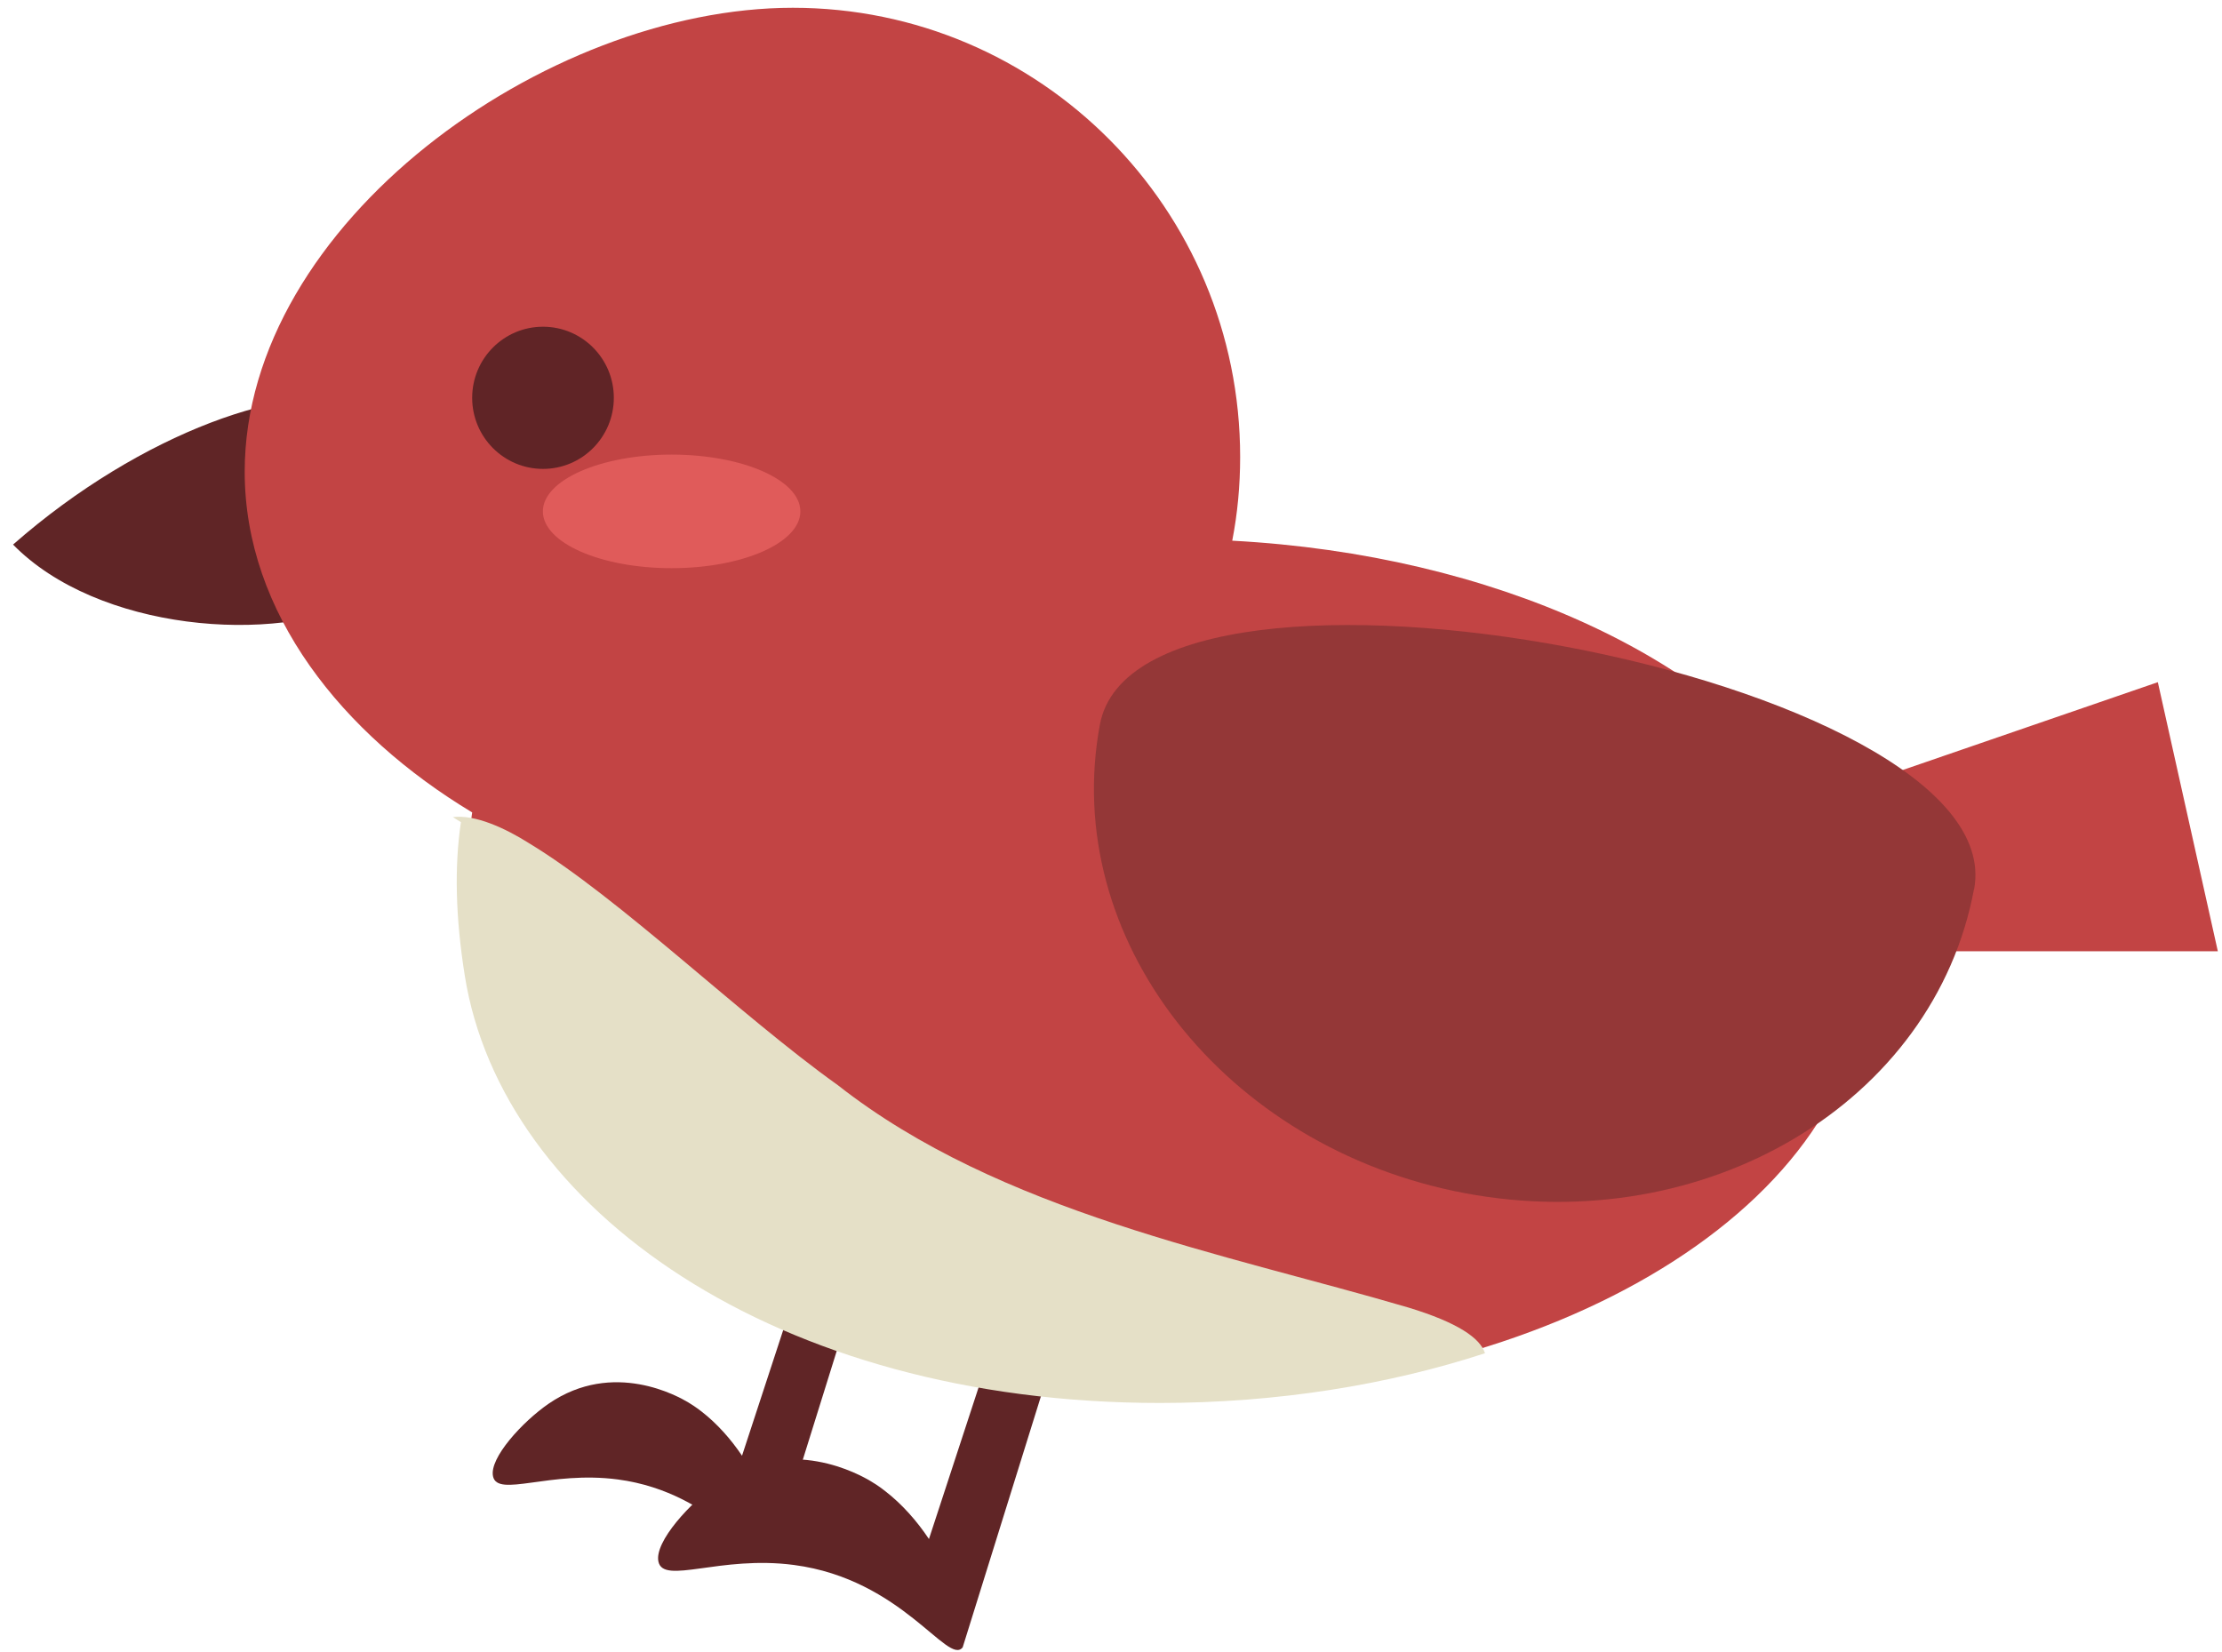 <svg width="160" height="119" viewBox="0 0 160 119" fill="none" xmlns="http://www.w3.org/2000/svg">
<path d="M75.391 99.16L69.32 118.64C68.26 120 64.981 113.74 57.181 112.71C51.861 112 47.761 114.16 47.41 112.46C47.111 111.04 49.711 108.19 51.77 106.77C56.84 103.29 61.971 106.24 62.691 106.67C62.88 106.78 63.261 107.01 63.73 107.38C64.96 108.33 66.031 109.55 66.891 110.84L72.201 94.62L75.391 99.16Z" fill="#602526"/>
<path d="M61.251 94.09L55.661 112.01C54.681 113.26 51.671 107.5 44.491 106.55C39.601 105.9 35.821 107.88 35.501 106.32C35.221 105.01 37.621 102.39 39.511 101.09C44.181 97.89 48.891 100.6 49.561 101C49.731 101.1 50.081 101.32 50.521 101.66C51.651 102.54 52.631 103.65 53.431 104.84L58.321 89.92L61.261 94.1L61.251 94.09Z" fill="#602526"/>
<path d="M26.34 29.05C21.12 27.35 10.21 31.08 0.94 39.22C7 45.41 19.75 46.48 26.34 43.17C33.81 39.42 31.791 30.83 26.34 29.05Z" fill="#602526"/>
<path d="M134.34 68.51C134.37 68.86 134.37 69.22 134.37 69.58C134.37 86.57 111.96 100.34 84.32 100.34C56.68 100.34 36.96 86.35 34.28 69.58C33.6 65.33 33.53 61.66 34 58.51C24.65 52.88 17.62 44.15 17.62 33.97C17.62 16.1 39.29 0.56 57.09 0.56C74.89 0.56 89.3 15.04 89.3 32.91C89.3 34.97 89.11 36.99 88.73 38.94C107.6 39.95 123.47 47.4 130.49 57.7L155.38 49.13L159.7 68.51H134.32H134.34Z" fill="#C24444"/>
<path d="M39.1 33.77C41.917 33.77 44.2 31.478 44.2 28.65C44.2 25.822 41.917 23.53 39.1 23.53C36.283 23.53 34 25.822 34 28.65C34 31.478 36.283 33.77 39.1 33.77Z" fill="#602426"/>
<path d="M48.361 40.92C53.48 40.92 57.631 39.089 57.631 36.83C57.631 34.571 53.48 32.74 48.361 32.74C43.241 32.74 39.091 34.571 39.091 36.83C39.091 39.089 43.241 40.92 48.361 40.92Z" fill="#E05B5A"/>
<path d="M33.47 70.28C36.15 87.06 55.88 101.04 83.51 101.04C91.97 101.04 99.94 99.74 106.93 97.46C106.59 96.37 104.97 95.25 101.42 94.17C88.31 90.31 72 87.32 60.34 78.16C53.24 73.09 44.64 64.68 38.05 60.7C36.4 59.66 34.22 58.64 32.61 58.85C32.8 58.97 32.99 59.09 33.19 59.21C32.72 62.36 32.79 66.03 33.47 70.28Z" fill="#E5E0C7"/>
<path d="M142.141 64.04C139.271 79.4 122.851 89.2 105.471 85.93C88.091 82.65 76.331 67.54 79.201 52.18C82.071 36.82 145.021 48.68 142.151 64.04H142.141Z" fill="#943737"/>
</svg>
